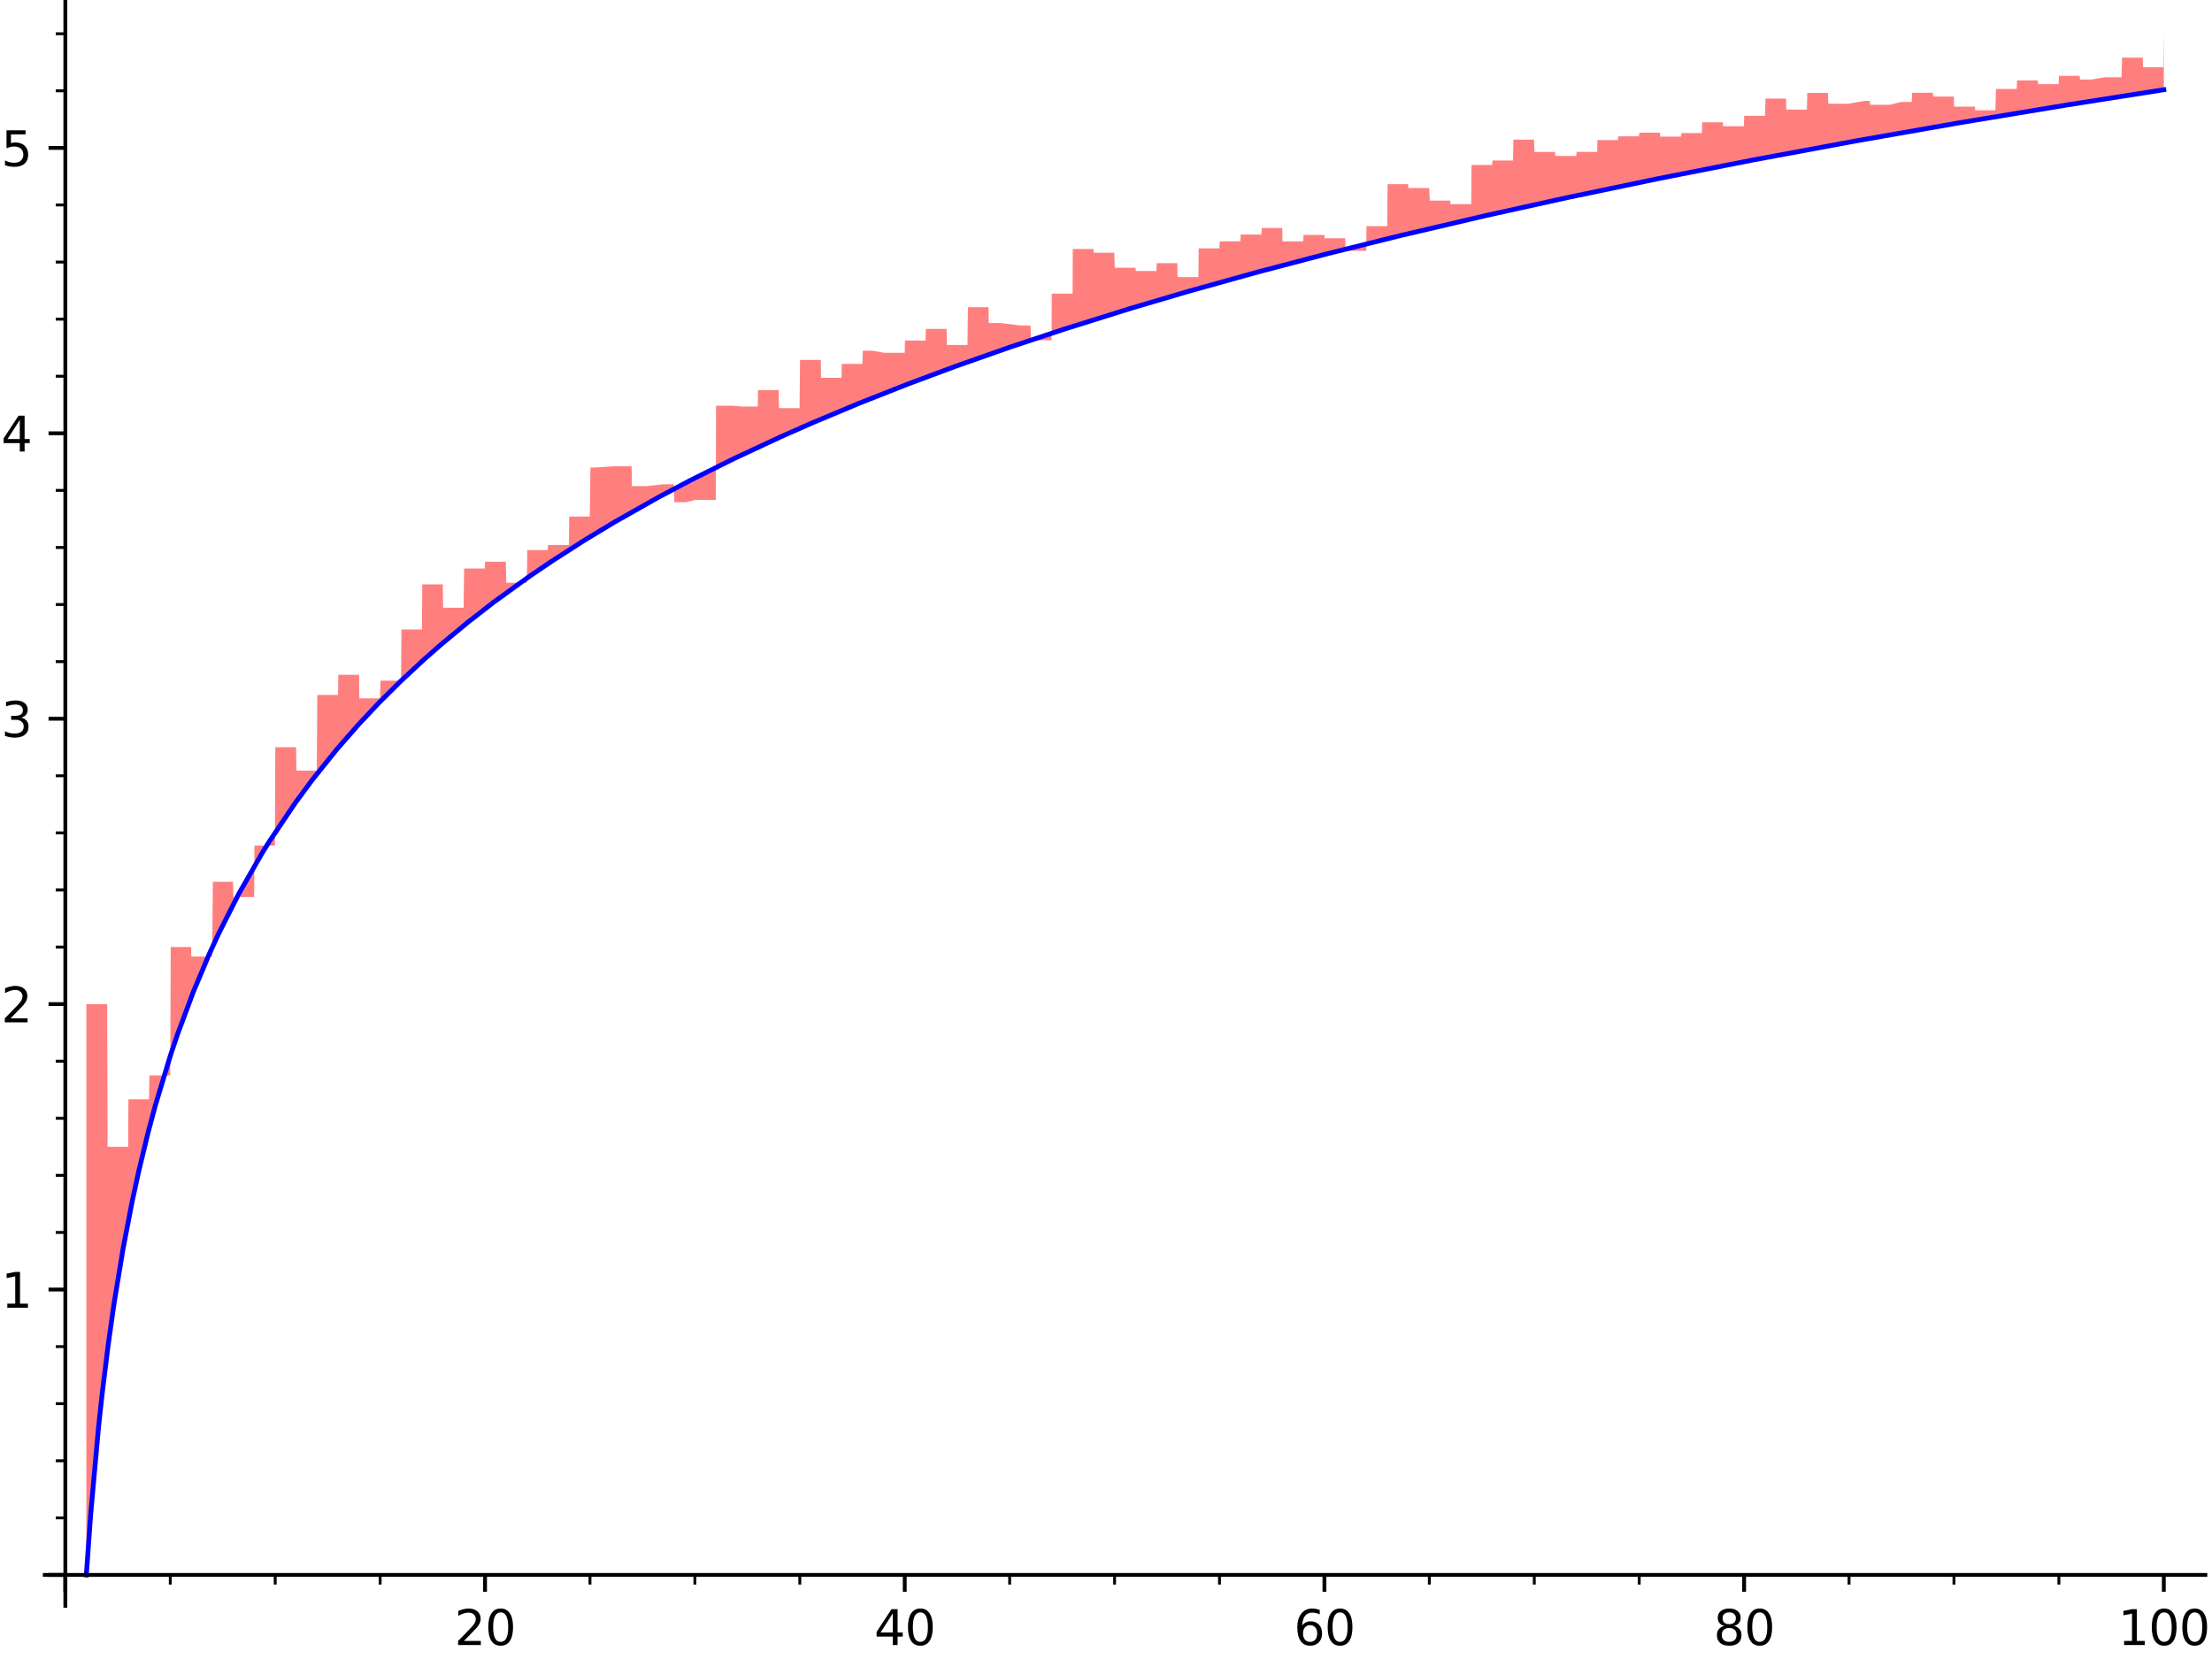 <?xml version="1.0" encoding="utf-8" standalone="no"?>
<!DOCTYPE svg PUBLIC "-//W3C//DTD SVG 1.1//EN"
  "http://www.w3.org/Graphics/SVG/1.1/DTD/svg11.dtd">
<svg xmlns:xlink="http://www.w3.org/1999/xlink" width="460.8pt" height="345.6pt" viewBox="0 0 460.8 345.6" xmlns="http://www.w3.org/2000/svg" version="1.1">
 <defs>
  <style type="text/css">*{stroke-linejoin: round; stroke-linecap: butt}</style>
 </defs>
 <g id="figure_1">
  <g id="patch_1">
   <path d="M 0 345.6 
L 460.8 345.6 
L 460.8 0 
L 0 0 
z
" style="fill: #ffffff"/>
  </g>
  <g id="axes_1">
   <g id="patch_2">
    <path d="M 9.331 334.521 
L 459.417 334.521 
L 459.417 0 
L 9.331 0 
z
" style="fill: #ffffff"/>
   </g>
   <g id="patch_3">
    <path d="M 450.761 6.433 
L 450.661 13.994 
L 450.561 13.994 
L 450.361 13.994 
L 449.961 13.994 
L 449.161 13.994 
L 447.561 13.994 
L 446.914 13.994 
L 446.591 13.994 
L 446.429 13.994 
L 446.389 12.002 
L 446.348 12.002 
L 446.268 12.002 
L 444.147 12.002 
L 442.913 12.002 
L 442.431 12.002 
L 442.19 12.002 
L 442.069 12.002 
L 441.949 16.099 
L 440.984 16.099 
L 439.055 16.099 
L 438.453 16.099 
L 435.653 16.565 
L 434.032 16.565 
L 433.626 16.565 
L 433.423 16.565 
L 433.322 16.565 
L 433.221 15.79 
L 432.41 15.79 
L 430.456 15.79 
L 429.234 15.79 
L 428.928 15.79 
L 428.852 17.527 
L 428.775 17.527 
L 428.623 17.527 
L 428.011 17.527 
L 426.792 17.527 
L 424.764 17.527 
L 424.637 17.527 
L 424.574 17.527 
L 424.51 16.745 
L 424.256 16.745 
L 423.748 16.745 
L 422.731 16.745 
L 421.38 16.745 
L 420.705 16.745 
L 420.367 16.745 
L 420.198 16.745 
L 420.114 18.531 
L 420.029 18.531 
L 418.094 18.531 
L 416.784 18.531 
L 415.799 18.531 
L 415.676 22.97 
L 415.553 22.97 
L 415.307 22.97 
L 414.815 22.97 
L 412.845 22.97 
L 411.998 22.97 
L 411.574 22.97 
L 411.468 22.97 
L 411.415 22.222 
L 411.362 22.222 
L 411.15 22.222 
L 409.377 22.222 
L 407.992 22.222 
L 407.503 22.222 
L 407.259 22.222 
L 407.137 22.222 
L 407.076 22.222 
L 407.014 20.121 
L 406.037 20.121 
L 404.222 20.121 
L 403.315 20.121 
L 402.862 20.121 
L 402.748 20.121 
L 402.635 19.324 
L 402.408 19.324 
L 400.088 19.324 
L 398.965 19.324 
L 398.605 19.324 
L 398.425 19.324 
L 398.335 19.324 
L 398.245 21.242 
L 397.525 21.242 
L 396.085 21.242 
L 393.627 21.822 
L 391.841 21.822 
L 390.672 21.822 
L 390.088 21.822 
L 389.796 21.822 
L 389.65 21.822 
L 389.577 21.822 
L 389.504 21.017 
L 388.447 21.017 
L 385.019 21.608 
L 383.325 21.608 
L 381.725 21.608 
L 380.961 21.608 
L 380.865 21.608 
L 380.77 19.349 
L 380.579 19.349 
L 380.197 19.349 
L 378.669 19.349 
L 377.279 19.349 
L 376.584 19.349 
L 376.497 19.349 
L 376.41 22.834 
L 376.236 22.834 
L 375.888 22.834 
L 374.178 22.834 
L 372.909 22.834 
L 372.486 22.834 
L 372.275 22.834 
L 372.169 22.834 
L 372.116 22.834 
L 372.063 20.534 
L 371.217 20.534 
L 368.988 20.534 
L 368.245 20.534 
L 367.874 20.534 
L 367.781 20.534 
L 367.688 24.121 
L 367.502 24.121 
L 366.017 24.121 
L 364.551 24.121 
L 363.818 24.121 
L 363.451 24.121 
L 363.359 24.121 
L 363.268 26.294 
L 363.084 26.294 
L 362.458 26.294 
L 359.408 26.294 
L 359.154 26.294 
L 359.026 26.294 
L 358.962 26.294 
L 358.899 25.474 
L 358.389 25.474 
L 357.37 25.474 
L 355.642 25.474 
L 355.046 25.474 
L 354.747 25.474 
L 354.598 25.474 
L 354.524 27.721 
L 354.449 27.721 
L 353.256 27.721 
L 351.199 27.721 
L 350.584 27.721 
L 350.277 27.721 
L 350.2 28.463 
L 350.124 28.463 
L 349.97 28.463 
L 348.741 28.463 
L 346.295 28.463 
L 346.049 28.463 
L 345.926 28.463 
L 345.865 28.463 
L 345.803 27.639 
L 345.311 27.639 
L 344.326 27.639 
L 342.658 27.639 
L 341.823 27.639 
L 341.615 27.639 
L 341.511 27.639 
L 341.406 28.4 
L 340.989 28.4 
L 339.95 28.4 
L 337.49 28.4 
L 337.121 28.4 
L 337.029 29.181 
L 336.937 29.181 
L 336.753 29.181 
L 336.016 29.181 
L 334.541 29.181 
L 332.827 29.181 
L 332.773 29.181 
L 332.72 31.636 
L 332.613 31.636 
L 332.399 31.636 
L 331.971 31.636 
L 331.115 31.636 
L 329.13 31.636 
L 328.742 31.636 
L 328.548 31.636 
L 328.451 31.636 
L 328.354 32.485 
L 327.578 32.485 
L 326.026 32.485 
L 324.874 32.485 
L 324.298 32.485 
L 324.01 32.485 
L 323.938 31.659 
L 323.866 31.659 
L 323.722 31.659 
L 322.721 31.659 
L 321.03 31.659 
L 320.184 31.659 
L 319.762 31.659 
L 319.656 31.659 
L 319.55 29.087 
L 319.339 29.087 
L 318.126 29.087 
L 316.606 29.087 
L 315.846 29.087 
L 315.466 29.087 
L 315.276 29.087 
L 315.181 33.433 
L 315.086 33.433 
L 312.834 33.433 
L 311.013 33.433 
L 310.935 33.433 
L 310.896 33.433 
L 310.857 34.359 
L 310.702 34.359 
L 310.391 34.359 
L 309.769 34.359 
L 307.419 34.359 
L 306.92 34.359 
L 306.67 34.359 
L 306.545 34.359 
L 306.483 42.521 
L 306.42 42.521 
L 305.422 42.521 
L 302.689 42.521 
L 302.157 42.521 
L 302.124 41.786 
L 302.09 41.786 
L 302.024 41.786 
L 301.891 41.786 
L 301.625 41.786 
L 299.543 41.786 
L 298.502 41.786 
L 297.981 41.786 
L 297.851 41.786 
L 297.721 39.171 
L 297.461 39.171 
L 295.716 39.171 
L 293.457 39.171 
L 293.397 39.171 
L 293.336 38.36 
L 293.215 38.36 
L 292.974 38.36 
L 292.49 38.36 
L 291.522 38.36 
L 289.642 38.36 
L 289.311 38.36 
L 289.145 38.36 
L 289.062 38.36 
L 288.979 47.112 
L 288.316 47.112 
L 286.99 47.112 
L 284.756 47.112 
L 284.661 47.112 
L 284.613 52.253 
L 284.566 52.253 
L 284.375 52.253 
L 283.993 52.253 
L 283.229 52.253 
L 281.677 52.253 
L 280.902 52.253 
L 280.514 52.253 
L 280.32 52.253 
L 280.223 49.637 
L 280.126 49.637 
L 278.881 49.637 
L 276.719 49.637 
L 276.094 49.637 
L 275.938 49.637 
L 275.899 48.949 
L 275.86 48.949 
L 275.782 48.949 
L 275.47 48.949 
L 272.345 48.949 
L 271.592 48.949 
L 271.545 48.949 
L 271.498 50.287 
L 271.404 50.287 
L 271.216 50.287 
L 270.84 50.287 
L 267.629 50.287 
L 267.218 50.287 
L 267.167 50.287 
L 267.115 47.499 
L 267.013 47.499 
L 266.807 47.499 
L 265.986 47.499 
L 263.836 47.499 
L 263.058 47.499 
L 262.864 47.499 
L 262.766 48.859 
L 262.669 48.859 
L 262.28 48.859 
L 260.725 48.859 
L 259.619 48.859 
L 258.951 48.859 
L 258.617 48.859 
L 258.45 48.859 
L 258.408 50.268 
L 258.367 50.268 
L 258.283 50.268 
L 254.849 50.268 
L 254.105 50.268 
L 254.012 51.729 
L 253.919 51.729 
L 253.733 51.729 
L 253.361 51.729 
L 251.872 51.729 
L 250.274 51.729 
L 249.776 51.729 
L 249.713 51.729 
L 249.651 57.733 
L 249.526 57.733 
L 249.277 57.733 
L 248.281 57.733 
L 245.862 57.733 
L 245.491 57.733 
L 245.306 57.733 
L 245.259 54.821 
L 245.213 54.821 
L 245.12 54.821 
L 244.378 54.821 
L 241.781 54.821 
L 241.193 54.821 
L 241.047 54.821 
L 240.973 54.821 
L 240.9 56.457 
L 240.606 56.457 
L 239.431 56.457 
L 237.543 56.457 
L 236.958 56.457 
L 236.666 56.457 
L 236.593 56.457 
L 236.556 55.781 
L 236.52 55.781 
L 236.374 55.781 
L 234.236 55.781 
L 232.704 55.781 
L 232.32 55.781 
L 232.225 55.781 
L 232.129 52.651 
L 231.937 52.651 
L 231.171 52.651 
L 229.446 52.651 
L 228.502 52.651 
L 228.029 52.651 
L 227.911 52.651 
L 227.852 52.651 
L 227.793 51.867 
L 227.557 51.867 
L 223.896 51.867 
L 223.617 51.867 
L 223.478 51.867 
L 223.443 61.17 
L 223.408 61.17 
L 223.339 61.17 
L 222.782 61.17 
L 219.901 61.17 
L 219.318 61.17 
L 219.172 61.17 
L 219.1 61.17 
L 219.063 70.878 
L 219.027 70.878 
L 218.735 70.878 
L 216.216 70.878 
L 215.396 70.878 
L 214.986 70.878 
L 214.781 70.878 
L 214.679 67.804 
L 214.576 67.804 
L 212.936 67.804 
L 212.561 67.804 
L 208.502 67.294 
L 207.586 67.294 
L 206.758 67.294 
L 206.344 67.294 
L 206.137 67.294 
L 206.033 67.294 
L 205.981 67.294 
L 205.93 63.994 
L 201.921 63.994 
L 201.637 63.994 
L 201.543 71.863 
L 201.449 71.863 
L 201.261 71.863 
L 200.886 71.863 
L 200.136 71.863 
L 198.634 71.863 
L 197.413 71.863 
L 197.26 71.863 
L 197.184 68.513 
L 197.107 68.513 
L 196.802 68.513 
L 196.191 68.513 
L 194.739 68.513 
L 193.446 68.513 
L 193.122 68.513 
L 192.961 68.513 
L 192.88 68.513 
L 192.799 70.942 
L 192.153 70.942 
L 189.702 70.942 
L 188.879 70.942 
L 188.674 70.942 
L 188.571 70.942 
L 188.52 70.942 
L 188.468 73.496 
L 188.057 73.496 
L 185.597 73.496 
L 184.212 73.496 
L 181.775 73.055 
L 180.566 73.055 
L 179.962 73.055 
L 179.811 73.055 
L 179.736 73.055 
L 179.66 75.803 
L 179.358 75.803 
L 176.482 75.803 
L 175.627 75.803 
L 175.413 75.803 
L 175.359 75.803 
L 175.306 78.705 
L 175.199 78.705 
L 174.771 78.705 
L 171.468 78.705 
L 171.227 78.705 
L 171.107 78.705 
L 171.047 78.705 
L 170.987 74.977 
L 170.506 74.977 
L 169.544 74.977 
L 168.661 74.977 
L 167.062 74.977 
L 166.662 74.977 
L 166.562 85.019 
L 166.462 85.019 
L 166.262 85.019 
L 165.463 85.019 
L 164.52 85.019 
L 163.288 85.019 
L 162.673 85.019 
L 162.365 85.019 
L 162.288 85.019 
L 162.211 81.257 
L 162.057 81.257 
L 158.817 81.257 
L 158.276 81.257 
L 158.005 81.257 
L 157.937 81.257 
L 157.903 81.257 
L 157.869 84.691 
L 157.734 84.691 
L 154.466 84.691 
L 152.537 84.512 
L 149.644 84.512 
L 149.172 84.512 
L 149.113 104.138 
L 149.054 104.138 
L 148.936 104.138 
L 148.7 104.138 
L 147.757 104.138 
L 145.219 104.138 
L 144.823 104.138 
L 142.893 104.617 
L 140.859 104.617 
L 140.605 104.617 
L 140.478 104.617 
L 140.351 100.882 
L 139.843 100.882 
L 138.826 100.882 
L 138.293 100.882 
L 134.488 101.276 
L 134.247 101.276 
L 132.146 101.276 
L 131.86 101.276 
L 131.717 101.276 
L 131.645 101.276 
L 131.573 97.126 
L 131.001 97.126 
L 129.855 97.126 
L 127.798 97.126 
L 123.937 97.4 
L 123.242 97.4 
L 122.992 97.4 
L 122.867 107.607 
L 122.741 107.607 
L 122.241 107.607 
L 121.239 107.607 
L 119.236 107.607 
L 118.831 107.607 
L 118.628 107.607 
L 118.577 107.607 
L 118.527 113.531 
L 118.425 113.531 
L 117.614 113.531 
L 116.915 113.531 
L 115.352 113.531 
L 114.571 113.531 
L 114.18 113.531 
L 114.082 114.588 
L 113.985 114.588 
L 113.789 114.588 
L 111.542 114.588 
L 110.302 114.588 
L 109.993 114.588 
L 109.838 114.588 
L 109.76 121.409 
L 109.683 121.409 
L 109.063 121.409 
L 107.425 121.409 
L 105.761 121.409 
L 105.566 121.409 
L 105.468 121.409 
L 105.371 117.02 
L 104.982 117.02 
L 104.202 117.02 
L 102.644 117.02 
L 101.31 117.02 
L 101.144 117.02 
L 101.06 117.02 
L 100.977 118.429 
L 100.643 118.429 
L 99.976 118.429 
L 97.901 118.429 
L 96.686 118.429 
L 96.579 126.599 
L 96.471 126.599 
L 96.256 126.599 
L 95.826 126.599 
L 94.966 126.599 
L 93.245 126.599 
L 92.712 126.599 
L 92.445 126.599 
L 92.311 126.599 
L 92.244 121.742 
L 92.178 121.742 
L 91.11 121.742 
L 89.712 121.742 
L 88.634 121.742 
L 88.096 121.742 
L 87.961 121.742 
L 87.894 131.141 
L 87.826 131.141 
L 87.557 131.141 
L 85.32 131.141 
L 84.088 131.141 
L 83.78 131.141 
L 83.626 131.141 
L 83.549 141.794 
L 83.472 141.794 
L 82.856 141.794 
L 81.401 141.794 
L 80.084 141.794 
L 79.425 141.794 
L 79.261 141.794 
L 79.179 145.474 
L 79.096 145.474 
L 78.767 145.474 
L 75.908 145.474 
L 75.232 145.474 
L 74.893 145.474 
L 74.851 145.474 
L 74.809 140.574 
L 74.724 140.574 
L 74.555 140.574 
L 71.33 140.574 
L 70.943 140.574 
L 70.677 140.574 
L 70.543 140.574 
L 70.477 140.574 
L 70.41 144.766 
L 69.877 144.766 
L 68.811 144.766 
L 67.143 144.766 
L 66.308 144.766 
L 66.1 144.766 
L 65.995 160.531 
L 65.891 160.531 
L 65.474 160.531 
L 62.874 160.531 
L 61.81 160.531 
L 61.743 160.531 
L 61.677 155.667 
L 61.544 155.667 
L 61.278 155.667 
L 60.746 155.667 
L 59.741 155.667 
L 58.465 155.667 
L 57.828 155.667 
L 57.509 155.667 
L 57.349 155.667 
L 57.269 176.146 
L 57.19 176.146 
L 54.46 176.146 
L 53.597 176.146 
L 53.165 176.146 
L 53.057 176.146 
L 53.003 176.146 
L 52.949 186.881 
L 52.733 186.881 
L 51.605 186.881 
L 48.64 186.881 
L 48.543 183.696 
L 48.446 183.696 
L 48.253 183.696 
L 47.865 183.696 
L 47.09 183.696 
L 45.54 183.696 
L 44.954 183.696 
L 44.457 183.696 
L 44.332 183.696 
L 44.208 199.267 
L 43.959 199.267 
L 42.964 199.267 
L 40.974 199.267 
L 40.335 199.267 
L 40.016 199.267 
L 39.856 199.267 
L 39.816 197.285 
L 39.776 197.285 
L 39.697 197.285 
L 38.335 197.285 
L 36.692 197.285 
L 35.871 197.285 
L 35.665 197.285 
L 35.563 197.285 
L 35.46 224.04 
L 35.049 224.04 
L 34.042 224.04 
L 32.49 224.04 
L 31.713 224.04 
L 31.325 224.04 
L 31.131 224.04 
L 31.034 228.995 
L 30.937 228.995 
L 28.558 228.995 
L 27.563 228.995 
L 27.065 228.995 
L 26.816 228.995 
L 26.753 228.995 
L 26.691 238.904 
L 26.567 238.904 
L 24.522 238.904 
L 23.119 238.904 
L 22.417 238.904 
L 22.33 209.177 
L 22.242 209.177 
L 22.066 209.177 
L 21.716 209.177 
L 19.47 209.177 
L 17.986 209.177 
L 17.986 328.088 
L 18.438 321.482 
L 18.889 315.468 
L 19.793 304.848 
L 20.533 297.24 
L 21.274 290.408 
L 22.525 280.241 
L 23.777 271.412 
L 25.649 260.054 
L 27.52 250.341 
L 28.876 244.09 
L 30.875 235.822 
L 32.356 230.29 
L 35.495 219.888 
L 36.963 215.525 
L 40.236 206.711 
L 42.912 200.274 
L 43.611 198.692 
L 45.58 194.42 
L 48.621 188.315 
L 49.757 186.169 
L 52.865 180.626 
L 54.611 177.702 
L 56.058 175.372 
L 60.327 168.933 
L 61.533 167.22 
L 63.435 164.606 
L 65.081 162.421 
L 68.046 158.658 
L 70.171 156.085 
L 72.869 152.954 
L 74.682 150.93 
L 76.985 148.442 
L 78.817 146.527 
L 81.327 143.99 
L 83.48 141.887 
L 85 140.441 
L 88.395 137.32 
L 89.565 136.276 
L 91.861 134.275 
L 95.06 131.583 
L 96.658 130.278 
L 97.553 129.557 
L 100.839 126.978 
L 102.826 125.464 
L 105.533 123.456 
L 107.481 122.047 
L 110.116 120.187 
L 111.369 119.321 
L 114.077 117.484 
L 114.855 116.967 
L 118.604 114.523 
L 121.039 112.983 
L 121.74 112.546 
L 124.379 110.926 
L 126.419 109.7 
L 127.899 108.824 
L 131.594 106.686 
L 133.218 105.767 
L 134.971 104.79 
L 137.119 103.611 
L 139.317 102.426 
L 141.149 101.454 
L 143.816 100.063 
L 146.754 98.565 
L 148.088 97.895 
L 151.233 96.342 
L 152.927 95.52 
L 155.198 94.433 
L 157.745 93.235 
L 159.222 92.55 
L 162.596 91.011 
L 162.928 90.862 
L 166.166 89.42 
L 169.05 88.162 
L 169.292 88.057 
L 172.367 86.744 
L 173.955 86.075 
L 176.651 84.955 
L 178.898 84.035 
L 181.601 82.945 
L 184.02 81.984 
L 184.897 81.639 
L 187.997 80.434 
L 188.969 80.061 
L 191.073 79.26 
L 194.161 78.101 
L 197.214 76.974 
L 199.005 76.322 
L 201.74 75.338 
L 201.774 75.326 
L 205.743 73.923 
L 207.118 73.444 
L 208.728 72.888 
L 210.527 72.271 
L 212.812 71.496 
L 215.232 70.684 
L 218.242 69.689 
L 220.54 68.938 
L 221.467 68.638 
L 225.144 67.46 
L 227.349 66.763 
L 229.42 66.115 
L 230.617 65.744 
L 232.364 65.205 
L 235.645 64.205 
L 238.497 63.347 
L 239.905 62.928 
L 242.248 62.236 
L 243.747 61.797 
L 245.254 61.359 
L 247.618 60.676 
L 251.188 59.659 
L 252.46 59.3 
L 255.047 58.576 
L 257.94 57.776 
L 259.287 57.407 
L 262.038 56.659 
L 263.969 56.138 
L 265.331 55.774 
L 268.979 54.807 
L 270.172 54.494 
L 272.437 53.904 
L 274.436 53.387 
L 276.482 52.862 
L 279.654 52.056 
L 281.676 51.547 
L 282.584 51.32 
L 284.449 50.856 
L 287.451 50.115 
L 290.514 49.368 
L 291.801 49.056 
L 294.203 48.479 
L 296.268 47.986 
L 298.935 47.355 
L 300.812 46.915 
L 301.958 46.647 
L 304.135 46.142 
L 306.259 45.652 
L 309.606 44.888 
L 310.518 44.682 
L 312.833 44.16 
L 315.04 43.666 
L 318.375 42.927 
L 321.084 42.332 
L 322.727 41.974 
L 323.555 41.794 
L 326.697 41.117 
L 328.376 40.757 
L 330.101 40.39 
L 334.111 39.544 
L 334.49 39.465 
L 338.463 38.638 
L 340.046 38.312 
L 341.39 38.036 
L 345.23 37.253 
L 345.475 37.203 
L 349.341 36.425 
L 351.713 35.952 
L 352.541 35.788 
L 355.753 35.154 
L 356.883 34.933 
L 359.838 34.357 
L 361.802 33.977 
L 363.317 33.685 
L 365.19 33.326 
L 368.001 32.791 
L 370.392 32.339 
L 371.435 32.143 
L 373.632 31.732 
L 375.876 31.314 
L 379.401 30.664 
L 381.982 30.192 
L 382.406 30.114 
L 386.513 29.37 
L 388.282 29.052 
L 390.674 28.625 
L 391.252 28.522 
L 394.481 27.95 
L 396.398 27.612 
L 397.539 27.412 
L 400.47 26.901 
L 402.51 26.548 
L 404.481 26.209 
L 408.208 25.571 
L 409.914 25.281 
L 410.628 25.16 
L 413.891 24.61 
L 415.79 24.292 
L 417.92 23.937 
L 421.365 23.367 
L 423.105 23.081 
L 424.496 22.853 
L 426.221 22.572 
L 428.473 22.206 
L 430.763 21.836 
L 433.471 21.402 
L 436.586 20.905 
L 438.206 20.648 
L 440.062 20.355 
L 441.458 20.136 
L 444.776 19.617 
L 445.883 19.444 
L 448.602 19.023 
L 450.761 18.69 
z
" clip-path="url(#p281326aafb)" style="fill: #ff0000; opacity: 0.5"/>
   </g>
   <g id="matplotlib.axis_1">
    <g id="xtick_1">
     <g id="line2d_1">
      <defs>
       <path id="mbe66b31e84" d="M 0 0 
L 0 3.5 
" style="stroke: #000000; stroke-width: 0.8"/>
      </defs>
      <g>
       <use xlink:href="#mbe66b31e84" x="13.615" y="328.088" style="stroke: #000000; stroke-width: 0.8"/>
      </g>
     </g>
    </g>
    <g id="xtick_2">
     <g id="line2d_2">
      <g>
       <use xlink:href="#mbe66b31e84" x="101.044" y="328.088" style="stroke: #000000; stroke-width: 0.8"/>
      </g>
     </g>
     <g id="text_1">
      <!-- 20 -->
      <g transform="translate(94.681 342.686) scale(0.1 -0.1)">
       <defs>
        <path id="DejaVuSans-32" d="M 1228 531 
L 3431 531 
L 3431 0 
L 469 0 
L 469 531 
Q 828 903 1448 1529 
Q 2069 2156 2228 2338 
Q 2531 2678 2651 2914 
Q 2772 3150 2772 3378 
Q 2772 3750 2511 3984 
Q 2250 4219 1831 4219 
Q 1534 4219 1204 4116 
Q 875 4013 500 3803 
L 500 4441 
Q 881 4594 1212 4672 
Q 1544 4750 1819 4750 
Q 2544 4750 2975 4387 
Q 3406 4025 3406 3419 
Q 3406 3131 3298 2873 
Q 3191 2616 2906 2266 
Q 2828 2175 2409 1742 
Q 1991 1309 1228 531 
z
" transform="scale(0.016)"/>
        <path id="DejaVuSans-30" d="M 2034 4250 
Q 1547 4250 1301 3770 
Q 1056 3291 1056 2328 
Q 1056 1369 1301 889 
Q 1547 409 2034 409 
Q 2525 409 2770 889 
Q 3016 1369 3016 2328 
Q 3016 3291 2770 3770 
Q 2525 4250 2034 4250 
z
M 2034 4750 
Q 2819 4750 3233 4129 
Q 3647 3509 3647 2328 
Q 3647 1150 3233 529 
Q 2819 -91 2034 -91 
Q 1250 -91 836 529 
Q 422 1150 422 2328 
Q 422 3509 836 4129 
Q 1250 4750 2034 4750 
z
" transform="scale(0.016)"/>
       </defs>
       <use xlink:href="#DejaVuSans-32"/>
       <use xlink:href="#DejaVuSans-30" x="63.623"/>
      </g>
     </g>
    </g>
    <g id="xtick_3">
     <g id="line2d_3">
      <g>
       <use xlink:href="#mbe66b31e84" x="188.473" y="328.088" style="stroke: #000000; stroke-width: 0.8"/>
      </g>
     </g>
     <g id="text_2">
      <!-- 40 -->
      <g transform="translate(182.111 342.686) scale(0.1 -0.1)">
       <defs>
        <path id="DejaVuSans-34" d="M 2419 4116 
L 825 1625 
L 2419 1625 
L 2419 4116 
z
M 2253 4666 
L 3047 4666 
L 3047 1625 
L 3713 1625 
L 3713 1100 
L 3047 1100 
L 3047 0 
L 2419 0 
L 2419 1100 
L 313 1100 
L 313 1709 
L 2253 4666 
z
" transform="scale(0.016)"/>
       </defs>
       <use xlink:href="#DejaVuSans-34"/>
       <use xlink:href="#DejaVuSans-30" x="63.623"/>
      </g>
     </g>
    </g>
    <g id="xtick_4">
     <g id="line2d_4">
      <g>
       <use xlink:href="#mbe66b31e84" x="275.903" y="328.088" style="stroke: #000000; stroke-width: 0.8"/>
      </g>
     </g>
     <g id="text_3">
      <!-- 60 -->
      <g transform="translate(269.54 342.686) scale(0.1 -0.1)">
       <defs>
        <path id="DejaVuSans-36" d="M 2113 2584 
Q 1688 2584 1439 2293 
Q 1191 2003 1191 1497 
Q 1191 994 1439 701 
Q 1688 409 2113 409 
Q 2538 409 2786 701 
Q 3034 994 3034 1497 
Q 3034 2003 2786 2293 
Q 2538 2584 2113 2584 
z
M 3366 4563 
L 3366 3988 
Q 3128 4100 2886 4159 
Q 2644 4219 2406 4219 
Q 1781 4219 1451 3797 
Q 1122 3375 1075 2522 
Q 1259 2794 1537 2939 
Q 1816 3084 2150 3084 
Q 2853 3084 3261 2657 
Q 3669 2231 3669 1497 
Q 3669 778 3244 343 
Q 2819 -91 2113 -91 
Q 1303 -91 875 529 
Q 447 1150 447 2328 
Q 447 3434 972 4092 
Q 1497 4750 2381 4750 
Q 2619 4750 2861 4703 
Q 3103 4656 3366 4563 
z
" transform="scale(0.016)"/>
       </defs>
       <use xlink:href="#DejaVuSans-36"/>
       <use xlink:href="#DejaVuSans-30" x="63.623"/>
      </g>
     </g>
    </g>
    <g id="xtick_5">
     <g id="line2d_5">
      <g>
       <use xlink:href="#mbe66b31e84" x="363.332" y="328.088" style="stroke: #000000; stroke-width: 0.8"/>
      </g>
     </g>
     <g id="text_4">
      <!-- 80 -->
      <g transform="translate(356.969 342.686) scale(0.1 -0.1)">
       <defs>
        <path id="DejaVuSans-38" d="M 2034 2216 
Q 1584 2216 1326 1975 
Q 1069 1734 1069 1313 
Q 1069 891 1326 650 
Q 1584 409 2034 409 
Q 2484 409 2743 651 
Q 3003 894 3003 1313 
Q 3003 1734 2745 1975 
Q 2488 2216 2034 2216 
z
M 1403 2484 
Q 997 2584 770 2862 
Q 544 3141 544 3541 
Q 544 4100 942 4425 
Q 1341 4750 2034 4750 
Q 2731 4750 3128 4425 
Q 3525 4100 3525 3541 
Q 3525 3141 3298 2862 
Q 3072 2584 2669 2484 
Q 3125 2378 3379 2068 
Q 3634 1759 3634 1313 
Q 3634 634 3220 271 
Q 2806 -91 2034 -91 
Q 1263 -91 848 271 
Q 434 634 434 1313 
Q 434 1759 690 2068 
Q 947 2378 1403 2484 
z
M 1172 3481 
Q 1172 3119 1398 2916 
Q 1625 2713 2034 2713 
Q 2441 2713 2670 2916 
Q 2900 3119 2900 3481 
Q 2900 3844 2670 4047 
Q 2441 4250 2034 4250 
Q 1625 4250 1398 4047 
Q 1172 3844 1172 3481 
z
" transform="scale(0.016)"/>
       </defs>
       <use xlink:href="#DejaVuSans-38"/>
       <use xlink:href="#DejaVuSans-30" x="63.623"/>
      </g>
     </g>
    </g>
    <g id="xtick_6">
     <g id="line2d_6">
      <g>
       <use xlink:href="#mbe66b31e84" x="450.761" y="328.088" style="stroke: #000000; stroke-width: 0.8"/>
      </g>
     </g>
     <g id="text_5">
      <!-- 100 -->
      <g transform="translate(441.218 342.686) scale(0.1 -0.1)">
       <defs>
        <path id="DejaVuSans-31" d="M 794 531 
L 1825 531 
L 1825 4091 
L 703 3866 
L 703 4441 
L 1819 4666 
L 2450 4666 
L 2450 531 
L 3481 531 
L 3481 0 
L 794 0 
L 794 531 
z
" transform="scale(0.016)"/>
       </defs>
       <use xlink:href="#DejaVuSans-31"/>
       <use xlink:href="#DejaVuSans-30" x="63.623"/>
       <use xlink:href="#DejaVuSans-30" x="127.246"/>
      </g>
     </g>
    </g>
    <g id="xtick_7">
     <g id="line2d_7">
      <defs>
       <path id="mddf14ea11b" d="M 0 0 
L 0 2 
" style="stroke: #000000; stroke-width: 0.6"/>
      </defs>
      <g>
       <use xlink:href="#mddf14ea11b" x="35.472" y="328.088" style="stroke: #000000; stroke-width: 0.6"/>
      </g>
     </g>
    </g>
    <g id="xtick_8">
     <g id="line2d_8">
      <g>
       <use xlink:href="#mddf14ea11b" x="57.329" y="328.088" style="stroke: #000000; stroke-width: 0.6"/>
      </g>
     </g>
    </g>
    <g id="xtick_9">
     <g id="line2d_9">
      <g>
       <use xlink:href="#mddf14ea11b" x="79.187" y="328.088" style="stroke: #000000; stroke-width: 0.6"/>
      </g>
     </g>
    </g>
    <g id="xtick_10">
     <g id="line2d_10">
      <g>
       <use xlink:href="#mddf14ea11b" x="122.901" y="328.088" style="stroke: #000000; stroke-width: 0.6"/>
      </g>
     </g>
    </g>
    <g id="xtick_11">
     <g id="line2d_11">
      <g>
       <use xlink:href="#mddf14ea11b" x="144.759" y="328.088" style="stroke: #000000; stroke-width: 0.6"/>
      </g>
     </g>
    </g>
    <g id="xtick_12">
     <g id="line2d_12">
      <g>
       <use xlink:href="#mddf14ea11b" x="166.616" y="328.088" style="stroke: #000000; stroke-width: 0.6"/>
      </g>
     </g>
    </g>
    <g id="xtick_13">
     <g id="line2d_13">
      <g>
       <use xlink:href="#mddf14ea11b" x="210.331" y="328.088" style="stroke: #000000; stroke-width: 0.6"/>
      </g>
     </g>
    </g>
    <g id="xtick_14">
     <g id="line2d_14">
      <g>
       <use xlink:href="#mddf14ea11b" x="232.188" y="328.088" style="stroke: #000000; stroke-width: 0.6"/>
      </g>
     </g>
    </g>
    <g id="xtick_15">
     <g id="line2d_15">
      <g>
       <use xlink:href="#mddf14ea11b" x="254.045" y="328.088" style="stroke: #000000; stroke-width: 0.6"/>
      </g>
     </g>
    </g>
    <g id="xtick_16">
     <g id="line2d_16">
      <g>
       <use xlink:href="#mddf14ea11b" x="297.76" y="328.088" style="stroke: #000000; stroke-width: 0.6"/>
      </g>
     </g>
    </g>
    <g id="xtick_17">
     <g id="line2d_17">
      <g>
       <use xlink:href="#mddf14ea11b" x="319.617" y="328.088" style="stroke: #000000; stroke-width: 0.6"/>
      </g>
     </g>
    </g>
    <g id="xtick_18">
     <g id="line2d_18">
      <g>
       <use xlink:href="#mddf14ea11b" x="341.475" y="328.088" style="stroke: #000000; stroke-width: 0.6"/>
      </g>
     </g>
    </g>
    <g id="xtick_19">
     <g id="line2d_19">
      <g>
       <use xlink:href="#mddf14ea11b" x="385.189" y="328.088" style="stroke: #000000; stroke-width: 0.6"/>
      </g>
     </g>
    </g>
    <g id="xtick_20">
     <g id="line2d_20">
      <g>
       <use xlink:href="#mddf14ea11b" x="407.047" y="328.088" style="stroke: #000000; stroke-width: 0.6"/>
      </g>
     </g>
    </g>
    <g id="xtick_21">
     <g id="line2d_21">
      <g>
       <use xlink:href="#mddf14ea11b" x="428.904" y="328.088" style="stroke: #000000; stroke-width: 0.6"/>
      </g>
     </g>
    </g>
   </g>
   <g id="matplotlib.axis_2">
    <g id="ytick_1">
     <g id="line2d_22">
      <defs>
       <path id="mfc86c68d94" d="M 0 0 
L -3.5 0 
" style="stroke: #000000; stroke-width: 0.8"/>
      </defs>
      <g>
       <use xlink:href="#mfc86c68d94" x="13.615" y="328.088" style="stroke: #000000; stroke-width: 0.8"/>
      </g>
     </g>
    </g>
    <g id="ytick_2">
     <g id="line2d_23">
      <g>
       <use xlink:href="#mfc86c68d94" x="13.615" y="268.632" style="stroke: #000000; stroke-width: 0.8"/>
      </g>
     </g>
     <g id="text_6">
      <!-- 1 -->
      <g transform="translate(0.252 272.431) scale(0.1 -0.1)">
       <use xlink:href="#DejaVuSans-31"/>
      </g>
     </g>
    </g>
    <g id="ytick_3">
     <g id="line2d_24">
      <g>
       <use xlink:href="#mfc86c68d94" x="13.615" y="209.177" style="stroke: #000000; stroke-width: 0.8"/>
      </g>
     </g>
     <g id="text_7">
      <!-- 2 -->
      <g transform="translate(0.252 212.976) scale(0.1 -0.1)">
       <use xlink:href="#DejaVuSans-32"/>
      </g>
     </g>
    </g>
    <g id="ytick_4">
     <g id="line2d_25">
      <g>
       <use xlink:href="#mfc86c68d94" x="13.615" y="149.721" style="stroke: #000000; stroke-width: 0.8"/>
      </g>
     </g>
     <g id="text_8">
      <!-- 3 -->
      <g transform="translate(0.252 153.52) scale(0.1 -0.1)">
       <defs>
        <path id="DejaVuSans-33" d="M 2597 2516 
Q 3050 2419 3304 2112 
Q 3559 1806 3559 1356 
Q 3559 666 3084 287 
Q 2609 -91 1734 -91 
Q 1441 -91 1130 -33 
Q 819 25 488 141 
L 488 750 
Q 750 597 1062 519 
Q 1375 441 1716 441 
Q 2309 441 2620 675 
Q 2931 909 2931 1356 
Q 2931 1769 2642 2001 
Q 2353 2234 1838 2234 
L 1294 2234 
L 1294 2753 
L 1863 2753 
Q 2328 2753 2575 2939 
Q 2822 3125 2822 3475 
Q 2822 3834 2567 4026 
Q 2313 4219 1838 4219 
Q 1578 4219 1281 4162 
Q 984 4106 628 3988 
L 628 4550 
Q 988 4650 1302 4700 
Q 1616 4750 1894 4750 
Q 2613 4750 3031 4423 
Q 3450 4097 3450 3541 
Q 3450 3153 3228 2886 
Q 3006 2619 2597 2516 
z
" transform="scale(0.016)"/>
       </defs>
       <use xlink:href="#DejaVuSans-33"/>
      </g>
     </g>
    </g>
    <g id="ytick_5">
     <g id="line2d_26">
      <g>
       <use xlink:href="#mfc86c68d94" x="13.615" y="90.265" style="stroke: #000000; stroke-width: 0.8"/>
      </g>
     </g>
     <g id="text_9">
      <!-- 4 -->
      <g transform="translate(0.252 94.065) scale(0.1 -0.1)">
       <use xlink:href="#DejaVuSans-34"/>
      </g>
     </g>
    </g>
    <g id="ytick_6">
     <g id="line2d_27">
      <g>
       <use xlink:href="#mfc86c68d94" x="13.615" y="30.81" style="stroke: #000000; stroke-width: 0.8"/>
      </g>
     </g>
     <g id="text_10">
      <!-- 5 -->
      <g transform="translate(0.252 34.609) scale(0.1 -0.1)">
       <defs>
        <path id="DejaVuSans-35" d="M 691 4666 
L 3169 4666 
L 3169 4134 
L 1269 4134 
L 1269 2991 
Q 1406 3038 1543 3061 
Q 1681 3084 1819 3084 
Q 2600 3084 3056 2656 
Q 3513 2228 3513 1497 
Q 3513 744 3044 326 
Q 2575 -91 1722 -91 
Q 1428 -91 1123 -41 
Q 819 9 494 109 
L 494 744 
Q 775 591 1075 516 
Q 1375 441 1709 441 
Q 2250 441 2565 725 
Q 2881 1009 2881 1497 
Q 2881 1984 2565 2268 
Q 2250 2553 1709 2553 
Q 1456 2553 1204 2497 
Q 953 2441 691 2322 
L 691 4666 
z
" transform="scale(0.016)"/>
       </defs>
       <use xlink:href="#DejaVuSans-35"/>
      </g>
     </g>
    </g>
    <g id="ytick_7">
     <g id="line2d_28">
      <defs>
       <path id="m0b2b59a903" d="M 0 0 
L -2 0 
" style="stroke: #000000; stroke-width: 0.6"/>
      </defs>
      <g>
       <use xlink:href="#m0b2b59a903" x="13.615" y="316.197" style="stroke: #000000; stroke-width: 0.6"/>
      </g>
     </g>
    </g>
    <g id="ytick_8">
     <g id="line2d_29">
      <g>
       <use xlink:href="#m0b2b59a903" x="13.615" y="304.305" style="stroke: #000000; stroke-width: 0.6"/>
      </g>
     </g>
    </g>
    <g id="ytick_9">
     <g id="line2d_30">
      <g>
       <use xlink:href="#m0b2b59a903" x="13.615" y="292.414" style="stroke: #000000; stroke-width: 0.6"/>
      </g>
     </g>
    </g>
    <g id="ytick_10">
     <g id="line2d_31">
      <g>
       <use xlink:href="#m0b2b59a903" x="13.615" y="280.523" style="stroke: #000000; stroke-width: 0.6"/>
      </g>
     </g>
    </g>
    <g id="ytick_11">
     <g id="line2d_32">
      <g>
       <use xlink:href="#m0b2b59a903" x="13.615" y="256.741" style="stroke: #000000; stroke-width: 0.6"/>
      </g>
     </g>
    </g>
    <g id="ytick_12">
     <g id="line2d_33">
      <g>
       <use xlink:href="#m0b2b59a903" x="13.615" y="244.85" style="stroke: #000000; stroke-width: 0.6"/>
      </g>
     </g>
    </g>
    <g id="ytick_13">
     <g id="line2d_34">
      <g>
       <use xlink:href="#m0b2b59a903" x="13.615" y="232.959" style="stroke: #000000; stroke-width: 0.6"/>
      </g>
     </g>
    </g>
    <g id="ytick_14">
     <g id="line2d_35">
      <g>
       <use xlink:href="#m0b2b59a903" x="13.615" y="221.068" style="stroke: #000000; stroke-width: 0.6"/>
      </g>
     </g>
    </g>
    <g id="ytick_15">
     <g id="line2d_36">
      <g>
       <use xlink:href="#m0b2b59a903" x="13.615" y="197.285" style="stroke: #000000; stroke-width: 0.6"/>
      </g>
     </g>
    </g>
    <g id="ytick_16">
     <g id="line2d_37">
      <g>
       <use xlink:href="#m0b2b59a903" x="13.615" y="185.394" style="stroke: #000000; stroke-width: 0.6"/>
      </g>
     </g>
    </g>
    <g id="ytick_17">
     <g id="line2d_38">
      <g>
       <use xlink:href="#m0b2b59a903" x="13.615" y="173.503" style="stroke: #000000; stroke-width: 0.6"/>
      </g>
     </g>
    </g>
    <g id="ytick_18">
     <g id="line2d_39">
      <g>
       <use xlink:href="#m0b2b59a903" x="13.615" y="161.612" style="stroke: #000000; stroke-width: 0.6"/>
      </g>
     </g>
    </g>
    <g id="ytick_19">
     <g id="line2d_40">
      <g>
       <use xlink:href="#m0b2b59a903" x="13.615" y="137.83" style="stroke: #000000; stroke-width: 0.6"/>
      </g>
     </g>
    </g>
    <g id="ytick_20">
     <g id="line2d_41">
      <g>
       <use xlink:href="#m0b2b59a903" x="13.615" y="125.939" style="stroke: #000000; stroke-width: 0.6"/>
      </g>
     </g>
    </g>
    <g id="ytick_21">
     <g id="line2d_42">
      <g>
       <use xlink:href="#m0b2b59a903" x="13.615" y="114.048" style="stroke: #000000; stroke-width: 0.6"/>
      </g>
     </g>
    </g>
    <g id="ytick_22">
     <g id="line2d_43">
      <g>
       <use xlink:href="#m0b2b59a903" x="13.615" y="102.157" style="stroke: #000000; stroke-width: 0.6"/>
      </g>
     </g>
    </g>
    <g id="ytick_23">
     <g id="line2d_44">
      <g>
       <use xlink:href="#m0b2b59a903" x="13.615" y="78.374" style="stroke: #000000; stroke-width: 0.6"/>
      </g>
     </g>
    </g>
    <g id="ytick_24">
     <g id="line2d_45">
      <g>
       <use xlink:href="#m0b2b59a903" x="13.615" y="66.483" style="stroke: #000000; stroke-width: 0.6"/>
      </g>
     </g>
    </g>
    <g id="ytick_25">
     <g id="line2d_46">
      <g>
       <use xlink:href="#m0b2b59a903" x="13.615" y="54.592" style="stroke: #000000; stroke-width: 0.6"/>
      </g>
     </g>
    </g>
    <g id="ytick_26">
     <g id="line2d_47">
      <g>
       <use xlink:href="#m0b2b59a903" x="13.615" y="42.701" style="stroke: #000000; stroke-width: 0.6"/>
      </g>
     </g>
    </g>
    <g id="ytick_27">
     <g id="line2d_48">
      <g>
       <use xlink:href="#m0b2b59a903" x="13.615" y="18.919" style="stroke: #000000; stroke-width: 0.6"/>
      </g>
     </g>
    </g>
    <g id="ytick_28">
     <g id="line2d_49">
      <g>
       <use xlink:href="#m0b2b59a903" x="13.615" y="7.028" style="stroke: #000000; stroke-width: 0.6"/>
      </g>
     </g>
    </g>
   </g>
   <g id="line2d_50">
    <path d="M 17.986 328.088 
L 18.889 315.468 
L 20.533 297.24 
L 21.274 290.408 
L 22.525 280.241 
L 23.777 271.412 
L 25.649 260.054 
L 27.52 250.341 
L 28.876 244.09 
L 30.875 235.822 
L 32.356 230.29 
L 35.495 219.888 
L 36.963 215.525 
L 40.236 206.711 
L 43.611 198.692 
L 45.58 194.42 
L 49.757 186.169 
L 54.611 177.702 
L 56.058 175.372 
L 61.533 167.22 
L 65.081 162.421 
L 70.171 156.085 
L 74.682 150.93 
L 78.817 146.527 
L 83.48 141.887 
L 88.395 137.32 
L 91.861 134.275 
L 97.553 129.557 
L 102.826 125.464 
L 110.116 120.187 
L 114.855 116.967 
L 121.74 112.546 
L 127.899 108.824 
L 137.119 103.611 
L 143.816 100.063 
L 152.927 95.52 
L 162.596 91.011 
L 169.292 88.057 
L 178.898 84.035 
L 188.969 80.061 
L 199.005 76.322 
L 210.527 72.271 
L 221.467 68.638 
L 235.645 64.205 
L 247.618 60.676 
L 262.038 56.659 
L 276.482 52.862 
L 291.801 49.056 
L 309.606 44.888 
L 326.697 41.117 
L 345.475 37.203 
L 365.19 33.326 
L 386.513 29.37 
L 408.208 25.571 
L 430.763 21.836 
L 450.761 18.69 
L 450.761 18.69 
" clip-path="url(#p281326aafb)" style="fill: none; stroke: #0000ff; stroke-linecap: square"/>
   </g>
   <g id="patch_4">
    <path d="M 13.615 334.521 
L 13.615 0 
" style="fill: none; stroke: #000000; stroke-width: 0.8; stroke-linejoin: miter; stroke-linecap: square"/>
   </g>
   <g id="patch_5">
    <path d="M 9.331 328.088 
L 459.417 328.088 
" style="fill: none; stroke: #000000; stroke-width: 0.8; stroke-linejoin: miter; stroke-linecap: square"/>
   </g>
  </g>
 </g>
 <defs>
  <clipPath id="p281326aafb">
   <rect x="9.331" y="0" width="450.086" height="334.521"/>
  </clipPath>
 </defs>
</svg>
